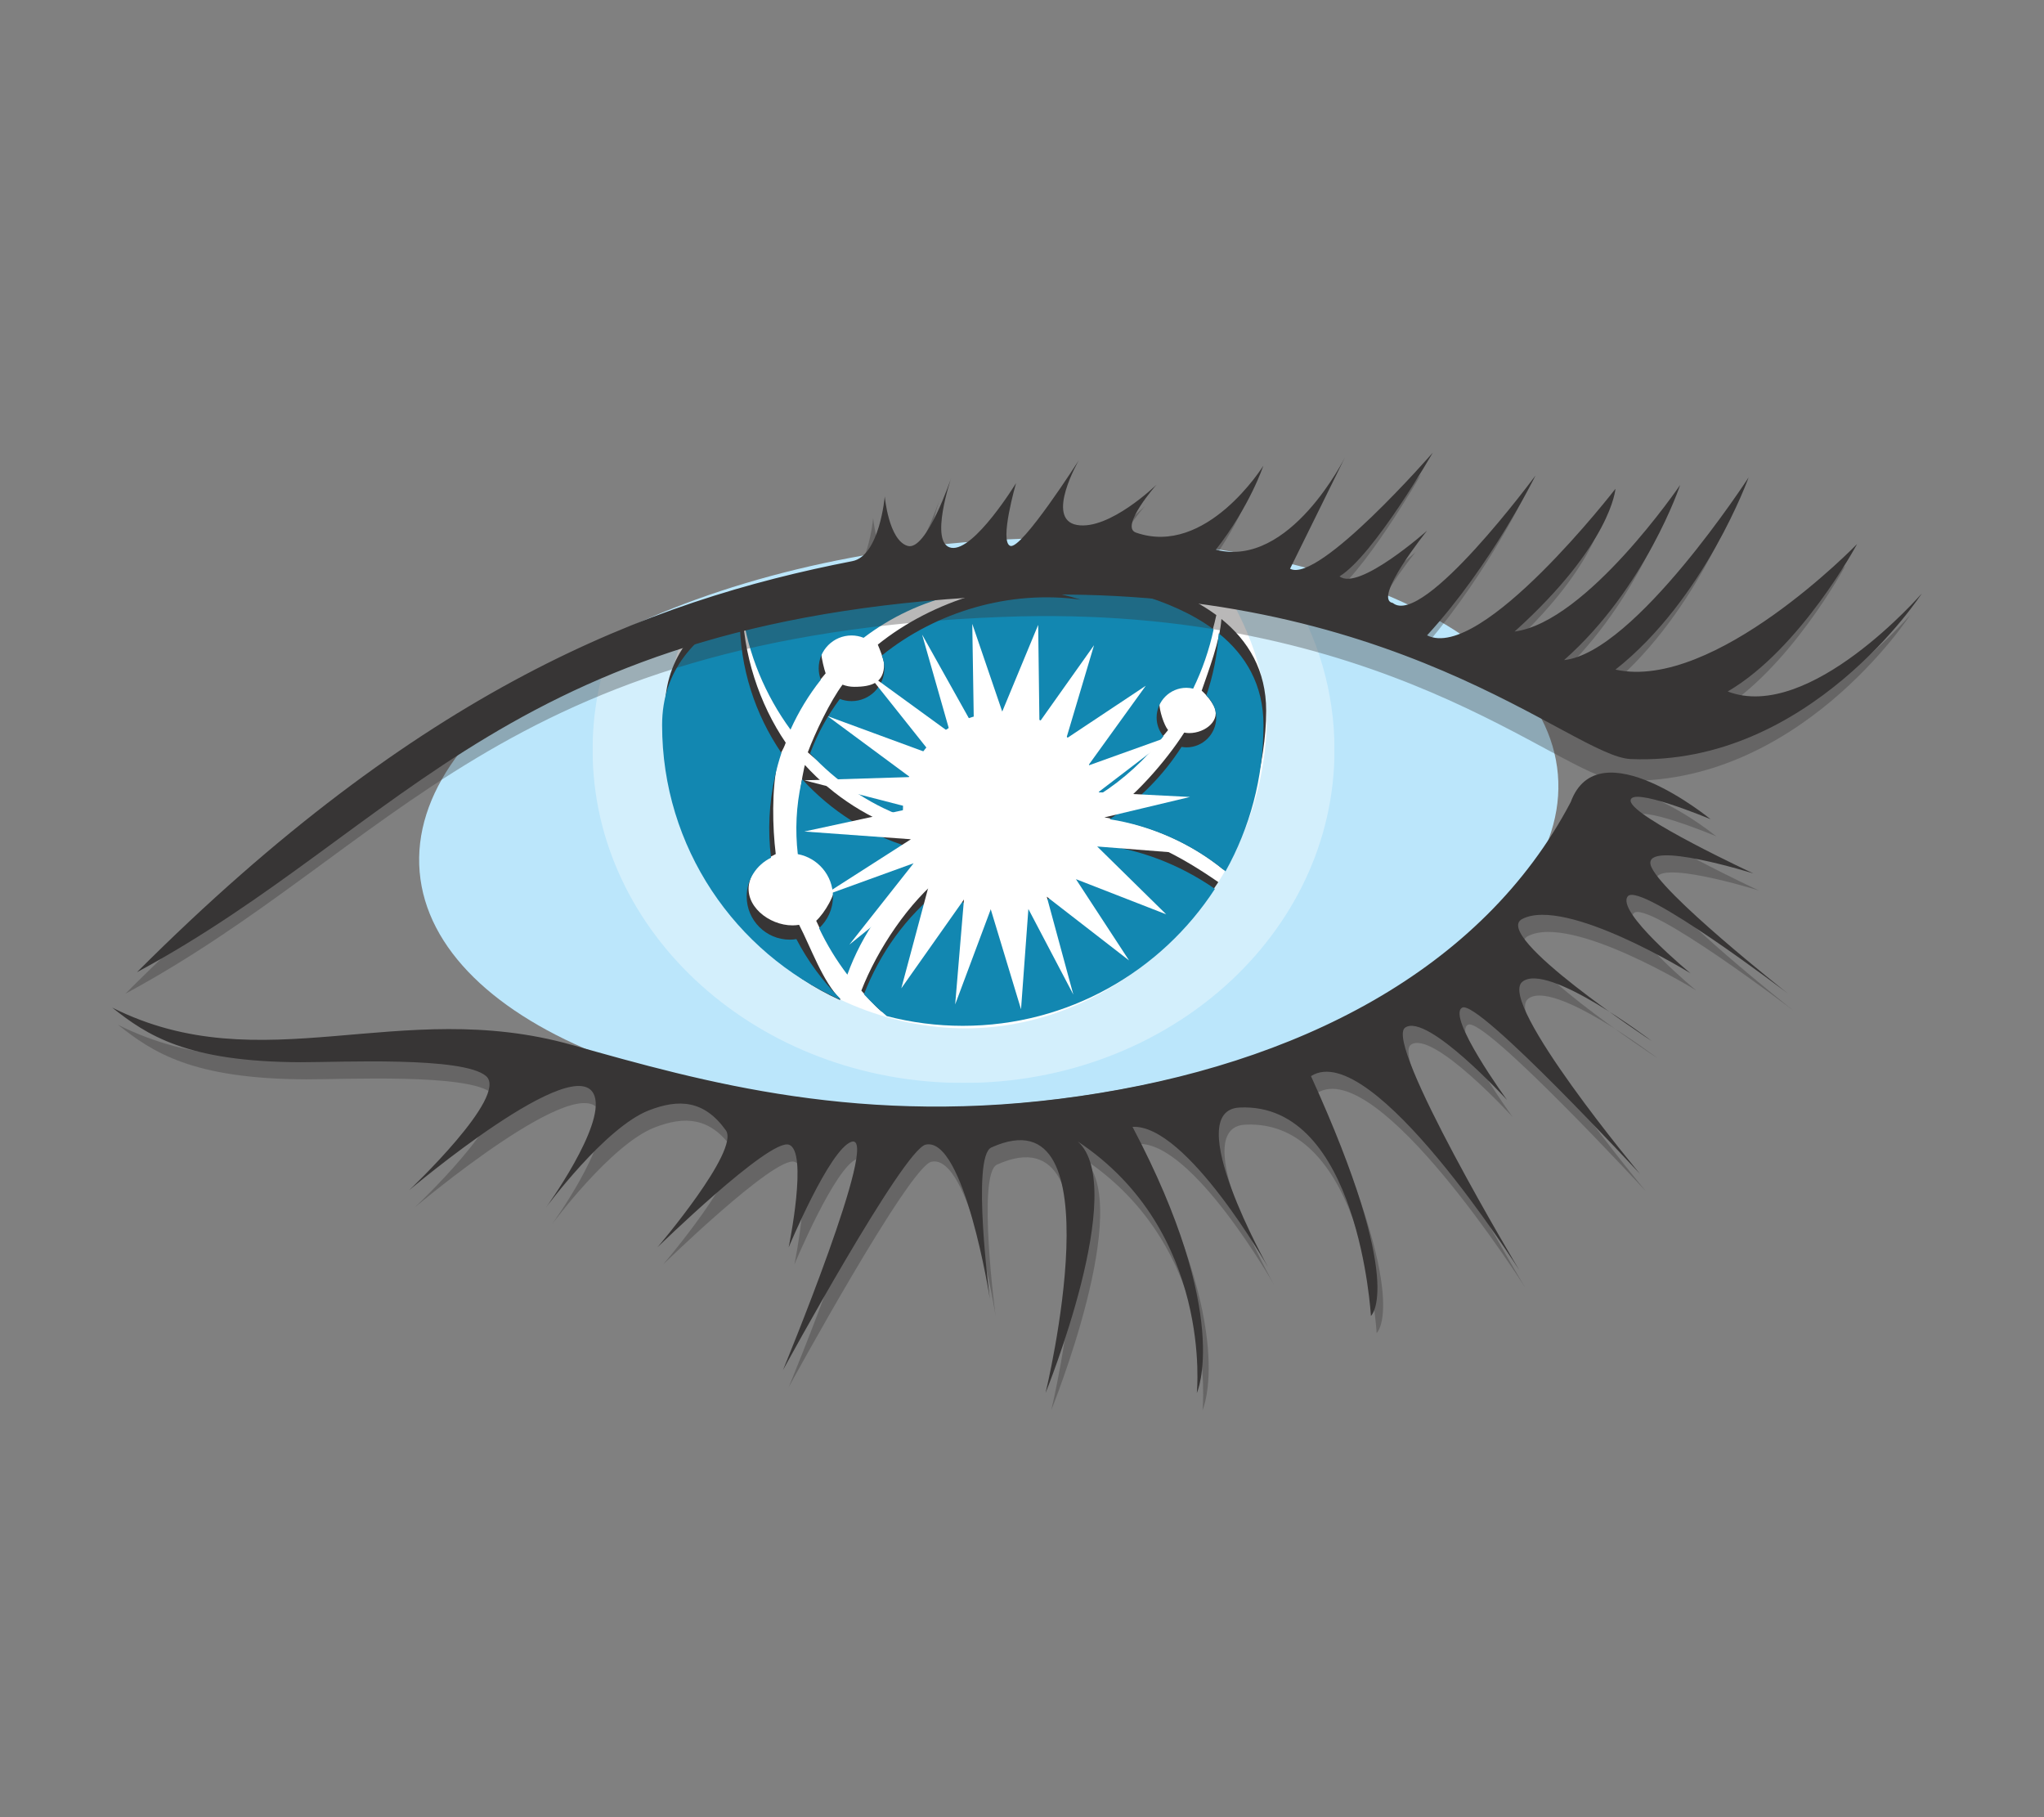 <svg width="100%" height="100%" viewBox="0 0 18 16" version="1.1" xmlns="http://www.w3.org/2000/svg" xmlns:xlink="http://www.w3.org/1999/xlink" xml:space="preserve" style="fill-rule:evenodd;clip-rule:evenodd;stroke-linejoin:round;stroke-miterlimit:2;"><rect x="0" y="0" width="18" height="16" fill="#808080" stroke="none"/><g id="cassandra" transform="matrix(0.074,1.71713e-33,-1.71713e-33,-0.074,-1.886,57.913)"><g id="g2828"><g id="g2830"><g id="g2836" transform="matrix(1,0,0,1,210.878,690.483)"><path id="path2838" d="M0,0C1.584,-18.452 -27.455,-36.014 -64.859,-39.223C-102.263,-42.432 -133.869,-30.072 -135.451,-11.621C-137.035,6.834 -107.996,24.395 -70.592,27.604C-33.188,30.812 -1.582,18.455 0,0" style="fill:rgb(187,230,251);fill-rule:nonzero;"/></g></g></g><g id="g2840"><g id="g2842"><g id="g2848"><g id="g2856"><g id="g2858"><clipPath id="_clip1"><rect x="96.008" y="653.754" width="88.29" height="62.176"/></clipPath><g clip-path="url(#_clip1)"><g opacity="0.35"><g id="g2860" transform="matrix(1,0,0,1,141.384,715.923)"><path id="path2862" d="M0,0C-14.268,0.232 -30.964,-5.433 -43.387,-10.738C-44.68,-14.464 -45.376,-18.427 -45.376,-22.535C-45.376,-44.423 -25.612,-62.169 -1.231,-62.169C23.15,-62.169 42.914,-44.423 42.914,-22.535C42.914,-15.608 40.93,-9.1 37.451,-3.434C27.512,-1.889 13.842,-0.225 0,0" style="fill:white;fill-rule:nonzero;"/></g></g></g></g></g></g></g></g><g id="g2864"><g id="g2866"><g id="g2872" transform="matrix(1,0,0,1,140.153,715.928)"><path id="path2874" d="M0,0C-7.899,0.482 -21.514,-3.639 -32.867,-7.75C-34.592,-11.821 -35.55,-16.276 -35.55,-20.951C-35.55,-40.129 -18.162,-55.676 0.232,-55.676C18.505,-55.676 34.672,-40.104 36.014,-20.951C36.45,-14.714 34.303,-8.837 31.322,-3.77C19.552,-1.697 7.061,-0.431 0,0" style="fill:white;fill-rule:nonzero;"/></g></g></g><g id="g2876"><g id="g2878"><g id="g2884" transform="matrix(1,0,0,1,119.882,697.495)"><path id="path2886" d="M0,0C0.969,2.146 2.437,3.197 3.859,4.996C3.701,5.422 3.355,6.815 3.355,7.298C3.355,9.454 5.104,11.204 7.261,11.204C7.77,11.204 8.256,11.103 8.701,10.926C15.166,15.853 23.677,18.001 32.23,16.089C33.011,15.913 33.777,15.7 34.529,15.466C26.076,16.638 16.548,13.644 10.067,8.413C10.265,7.946 10.814,6.611 10.814,6.074C10.814,3.917 9.418,3.392 7.261,3.392C6.771,3.392 6.303,3.486 5.87,3.651C4.406,1.685 2.612,-2.06 1.734,-4.401C5.318,-7.607 8.556,-8.769 12.776,-10.346C12.765,-10.145 12.921,-9.959 12.921,-9.754C12.921,-3.251 18.646,2.034 25.15,2.034C30.978,2.034 35.804,-2.204 36.746,-7.764C39.654,-5.914 42.466,-4.496 44.609,-1.754C44.109,-1.144 43.57,0.583 43.57,1.433C43.57,3.39 45.158,4.977 47.115,4.977C47.392,4.977 47.658,4.937 47.917,4.877C49.005,7.113 49.826,9.483 50.351,11.927C40.181,19.456 20.504,18.429 20.504,18.429C20.504,18.429 4.846,19.246 -5.754,14.08C-5.047,8.969 -3.008,4.11 0,0" style="fill:rgb(55,53,53);fill-rule:nonzero;"/></g><g id="g2888" transform="matrix(1,0,0,1,168.491,700.428)"><path id="path2890" d="M0,0C0.719,-0.648 1.111,-1.217 1.42,-1.771C2.371,-3.481 0.463,-5.046 -1.494,-5.046C-1.693,-5.046 -1.885,-5.019 -2.076,-4.987C-4.281,-8.433 -8.143,-12.852 -11.574,-15.076C-6.313,-15.938 -1.352,-18.045 2.596,-21.301C5.471,-16.15 7.676,-8.712 7.676,-2.394C7.676,2.415 5.553,5.94 2.348,8.526C2.18,5.95 0.805,2.347 0,0" style="fill:rgb(55,53,53);fill-rule:nonzero;"/></g><g id="g2892" transform="matrix(1,0,0,1,125.784,667.803)"><path id="path2894" d="M0,0C1.753,4.841 6.065,8.592 10.144,11.892C9.547,12.709 8.652,14.732 8.279,15.69C3.304,17.203 -1.098,20.035 -4.512,23.784C-4.537,23.675 -4.568,23.569 -4.594,23.46C-5.237,20.579 -5.355,17.692 -5.035,14.876C-2.653,14.432 -0.85,12.345 -0.85,9.834C-0.85,8.345 -2.155,6.187 -3.168,5.248C-2.067,2.872 -1.316,1.726 0,0" style="fill:rgb(55,53,53);fill-rule:nonzero;"/></g><g id="g2896" transform="matrix(1,0,0,1,125.476,663.739)"><path id="path2898" d="M0,0C-2.091,2.079 -3.537,6.226 -4.894,8.83C-5.148,8.791 -5.408,8.764 -5.674,8.764C-8.51,8.764 -11.481,11.144 -10.809,13.898C-10.437,15.422 -9.385,16.419 -7.672,17.251C-8.062,20.408 -8.168,24.946 -7.435,28.228C-7.225,29.167 -6.78,29.607 -6.485,30.501C-9.614,35.08 -11.636,41.09 -11.636,47.053C-11.636,47.271 -11.625,47.486 -11.62,47.702C-16.908,45.05 -20.873,40.872 -20.873,34.295C-20.873,19.747 -12.494,5.476 -0.027,-0.118C-0.018,-0.079 -0.01,-0.039 0,0" style="fill:rgb(55,53,53);fill-rule:nonzero;"/></g><g id="g2900" transform="matrix(1,0,0,1,156.131,683.851)"><path id="path2902" d="M0,0C-1.611,-4.582 -5.967,-7.873 -11.1,-7.873C-13.846,-7.873 -16.365,-6.926 -18.367,-5.352C-22.494,-8.566 -26.238,-14.212 -28.141,-19.11C-27.287,-20.029 -26.692,-20.785 -25.734,-21.6C-22.847,-22.352 -18.871,-21.6 -15.746,-21.6C-3.176,-21.6 7.957,-16.008 14.34,-6.202C10.096,-3.263 5.09,-0.466 0,0" style="fill:rgb(55,53,53);fill-rule:nonzero;"/></g></g></g><g id="g2904"><g id="g2906"><g id="g2912" transform="matrix(1,0,0,1,119.56,695.794)"><path id="path2914" d="M0,0C0.969,2.146 2.184,4.132 3.605,5.931C3.447,6.356 3.355,6.815 3.355,7.298C3.355,9.454 5.104,11.204 7.261,11.204C7.77,11.204 8.256,11.103 8.701,10.926C15.166,15.853 23.677,18.001 32.23,16.089C33.011,15.913 33.777,15.7 34.529,15.466C26.076,16.638 17.342,14.047 10.861,8.815C11.059,8.349 11.167,7.835 11.167,7.298C11.167,5.141 9.418,3.392 7.261,3.392C6.771,3.392 6.303,3.486 5.87,3.651C4.406,1.685 3.209,-0.487 2.331,-2.829C5.409,-6.146 9.187,-8.769 13.406,-10.346C13.396,-10.145 13.375,-9.946 13.375,-9.741C13.375,-3.238 18.646,2.034 25.15,2.034C30.978,2.034 35.804,-2.204 36.746,-7.764C39.654,-5.914 42.238,-3.538 44.38,-0.796C43.88,-0.186 43.57,0.583 43.57,1.433C43.57,3.39 45.158,4.977 47.115,4.977C47.392,4.977 47.658,4.937 47.917,4.877C49.005,7.113 49.826,9.483 50.351,11.927C40.181,19.456 20.504,18.429 20.504,18.429C20.504,18.429 4.846,19.246 -5.754,14.08C-5.047,8.969 -3.008,4.11 0,0" style="fill:rgb(18,135,177);fill-rule:nonzero;"/></g><g id="g2916" transform="matrix(1,0,0,1,169.04,699.848)"><path id="path2918" d="M0,0C0.719,-0.648 1.18,-1.577 1.18,-2.621C1.18,-4.578 -0.408,-6.166 -2.365,-6.166C-2.564,-6.166 -2.756,-6.139 -2.947,-6.107C-5.152,-9.553 -8.074,-12.491 -11.506,-14.715C-6.434,-15.508 -1.66,-17.66 2.287,-20.916C5.162,-15.765 6.805,-9.832 6.805,-3.514C6.805,1.295 4.682,4.82 1.477,7.406C1.309,4.83 0.805,2.347 0,0" style="fill:rgb(18,135,177);fill-rule:nonzero;"/></g><g id="g2920" transform="matrix(1,0,0,1,126.325,666.64)"><path id="path2922" d="M0,0C1.753,4.841 4.799,9.185 8.878,12.484C8.281,13.302 7.789,14.195 7.416,15.153C2.44,16.666 -1.961,19.498 -5.375,23.247C-5.4,23.138 -5.432,23.032 -5.457,22.923C-6.101,20.042 -6.219,17.155 -5.898,14.339C-3.517,13.895 -1.713,11.808 -1.713,9.297C-1.713,7.808 -2.352,6.469 -3.365,5.53C-2.446,3.582 -1.316,1.726 0,0" style="fill:rgb(18,135,177);fill-rule:nonzero;"/></g><g id="g2924" transform="matrix(1,0,0,1,125.462,663.798)"><path id="path2926" d="M0,0C-2.091,2.079 -3.846,4.467 -5.202,7.07C-5.457,7.031 -5.717,7.005 -5.982,7.005C-8.818,7.005 -11.117,9.304 -11.117,12.139C-11.117,14.171 -9.933,15.923 -8.22,16.755C-8.609,19.911 -8.477,23.187 -7.743,26.469C-7.533,27.407 -7.277,28.323 -6.982,29.218C-10.111,33.796 -11.944,39.331 -11.944,45.294C-11.944,45.512 -11.934,45.727 -11.929,45.942C-17.217,43.291 -21.182,39.112 -21.182,32.536C-21.182,17.987 -12.494,5.476 -0.027,-0.118C-0.018,-0.079 -0.01,-0.039 0,0" style="fill:rgb(18,135,177);fill-rule:nonzero;"/></g><g id="g2928" transform="matrix(1,0,0,1,155.809,682.151)"><path id="path2930" d="M0,0C-1.611,-4.582 -5.967,-7.873 -11.1,-7.873C-13.846,-7.873 -16.365,-6.926 -18.367,-5.352C-22.494,-8.566 -25.609,-12.947 -27.511,-17.846C-26.658,-18.765 -25.746,-19.631 -24.788,-20.445C-21.9,-21.197 -18.871,-21.6 -15.746,-21.6C-3.176,-21.6 7.875,-15.11 14.258,-5.305C10.014,-2.365 5.09,-0.466 0,0" style="fill:rgb(18,135,177);fill-rule:nonzero;"/></g></g></g><g id="g2932"><g id="g2934"><g id="g2940"><g id="g2948"><g id="g2950"><clipPath id="_clip2"><rect x="121.202" y="662.519" width="45.899" height="45.859"/></clipPath><g clip-path="url(#_clip2)"><g id="g2952" transform="matrix(1,0,0,1,156.222,685.187)"><path id="path2954" d="M0,0L10.879,2.595L-0.041,3.152L8.846,9.944L-1.238,6.329L5.615,15.826L-3.85,9.535L-0.541,20.652L-7.041,11.489L-7.189,23.068L-11.466,12.754L-15.032,23.191L-14.839,10.896L-21.002,21.917L-17.667,10.215L-27.664,17.485L-19.833,7.645L-32.244,12.209L-22.449,4.962L-35.009,4.576L-22.167,1.262L-35.02,-1.517L-22.333,-2.437L-33.032,-9.288L-22.015,-5.294L-29.659,-14.975L-20,-7.185L-23.478,-20.176L-16.021,-9.604L-17.066,-22.09L-12.833,-10.771L-9.23,-22.668L-8.354,-10.735L-3.006,-20.916L-6.166,-9.271L3.627,-16.857L-2.695,-7.185L8.049,-11.371L-0.166,-3.298L10.85,-4.164L0,0Z" style="fill:white;fill-rule:nonzero;"/></g></g></g></g></g></g></g><g id="g2956"><g id="g2958"><g id="g2964"><g id="g2972"><g id="g2974"><clipPath id="_clip3"><rect x="40.403" y="664.37" width="212.402" height="61.818"/></clipPath><g clip-path="url(#_clip3)"><g opacity="0.35"><g id="g2976" transform="matrix(1,0,0,1,40.403,664.37)"><path id="path2978" d="M0,0C33.74,33.739 60.687,44.155 85.143,48.91C88.379,49.539 88.991,56.61 88.991,56.61C88.991,56.61 89.444,51.402 91.709,50.723C93.973,50.043 96.916,58.875 96.916,58.875C96.916,58.875 94.199,50.949 96.916,50.496C99.634,50.043 104.615,58.195 104.615,58.195C104.615,58.195 102.578,51.176 103.937,50.723C105.294,50.27 112.087,60.912 112.087,60.912C112.087,60.912 108.011,53.893 111.861,53.213C115.712,52.534 121.328,58.004 121.328,58.004C121.328,58.004 116.912,52.999 118.88,52.308C127.259,49.363 134.039,60.253 134.039,60.253C134.039,60.253 132.468,55.478 128.392,50.27C137.222,48.006 143.781,61.309 143.781,61.309L137.222,48.006C140.619,46.193 154.207,61.818 154.207,61.818C154.207,61.818 147.187,49.59 143.111,47.1C145.375,45.288 153.527,52.534 153.527,52.534C153.527,52.534 146.96,44.383 149.451,43.93C153.074,40.986 166.433,59.101 166.433,59.101C166.433,59.101 161.226,48.459 153.527,40.08C159.962,36.861 175.945,57.516 175.945,57.516C175.945,57.516 175.492,50.949 163.943,40.533C172.548,41.665 183.644,57.969 183.644,57.969C183.644,57.969 179.568,45.741 169.83,37.137C178.279,38.016 191.794,58.875 191.794,58.875C191.794,58.875 186.587,44.383 175.945,36.004C187.72,33.4 204.703,50.949 204.703,50.949C204.703,50.949 198.023,38.494 189.304,33.4C199.042,29.664 212.402,45.062 212.402,45.062C212.402,45.062 199.042,24.455 177.757,25.361C170.773,25.658 149.648,46.549 104.389,44.835C44.609,42.57 31.929,17.209 0,0" style="fill:rgb(55,53,53);fill-rule:nonzero;"/></g></g></g></g></g></g><g id="g2980" transform="matrix(1,0,0,1,41.786,666.933)"><path id="path2982" d="M0,0C33.74,33.739 60.686,44.154 85.142,48.91C88.379,49.539 88.991,56.609 88.991,56.609C88.991,56.609 89.443,51.4 91.709,50.722C93.973,50.043 96.916,58.873 96.916,58.873C96.916,58.873 94.199,50.947 96.916,50.495C99.634,50.043 104.615,58.194 104.615,58.194C104.615,58.194 102.578,51.175 103.935,50.722C105.294,50.269 112.087,60.912 112.087,60.912C112.087,60.912 108.011,53.892 111.861,53.213C115.71,52.533 121.328,58.003 121.328,58.003C121.328,58.003 116.912,52.998 118.88,52.307C127.259,49.363 134.037,60.252 134.037,60.252C134.037,60.252 132.466,55.477 128.392,50.269C137.222,48.004 143.781,61.309 143.781,61.309L137.222,48.004C140.619,46.193 154.205,61.816 154.205,61.816C154.205,61.816 147.187,49.59 143.111,47.099C145.375,45.287 153.527,52.533 153.527,52.533C153.527,52.533 146.96,44.381 149.451,43.929C153.074,40.984 166.433,59.1 166.433,59.1C166.433,59.1 161.224,48.457 153.527,40.079C159.962,36.859 175.945,57.515 175.945,57.515C175.945,57.515 175.492,50.947 163.943,40.531C172.548,41.664 183.644,57.968 183.644,57.968C183.644,57.968 179.568,45.74 169.83,37.135C178.279,38.014 191.794,58.873 191.794,58.873C191.794,58.873 186.587,44.381 175.945,36.003C187.72,33.399 204.703,50.947 204.703,50.947C204.703,50.947 198.023,38.494 189.304,33.399C199.042,29.663 212.402,45.061 212.402,45.061C212.402,45.061 199.042,24.454 177.755,25.36C170.773,25.658 149.648,46.549 104.388,44.834C44.609,42.57 31.928,17.209 0,0" style="fill:rgb(55,53,53);fill-rule:nonzero;"/></g></g></g><g id="g2984"><g id="g2986"><g id="g2992"><g id="g3000"><g id="g3002" opacity="0.35"><g id="g3004" transform="matrix(1,0,0,1,39.52,660.68)"><path id="path3006" d="M0,0C17.832,-8.945 34.137,1.358 54.686,-4.433C70.309,-8.837 89.331,-14.266 115.144,-10.529C140.958,-6.794 163.037,4.415 173.568,24.456C176.851,33.399 190.21,22.417 190.21,22.417C190.21,22.417 180.474,26.493 180.701,24.568C180.927,22.644 195.306,15.964 195.306,15.964C195.306,15.964 182.285,20.04 183.078,16.983C183.871,13.926 199.38,1.698 199.38,1.698C199.38,1.698 181.832,15.058 180.361,13.247C178.888,11.435 187.833,4.075 187.833,4.075C187.833,4.075 173.001,13.247 167.792,10.542C164.046,8.599 183.191,-3.964 183.191,-3.964C183.191,-3.964 170.736,5.548 167.792,3.057C164.849,0.565 181.832,-19.814 181.832,-19.814C181.832,-19.814 162.583,1.019 160.66,-0C158.734,-1.019 165.98,-10.983 165.98,-10.983C165.98,-10.983 156.47,-0.566 153.867,-2.378C151.263,-4.19 167.453,-31.249 167.453,-31.249C167.453,-31.249 149.904,-3.511 142.658,-8.151C154.037,-33.117 149.791,-36.684 149.791,-36.684C149.791,-36.684 148.339,-11.214 134.166,-11.888C127.033,-12.228 137.562,-30.909 137.562,-30.909C137.562,-30.909 127.871,-13.847 121.417,-14.187C133.312,-36.698 129.072,-45.854 129.072,-45.854C129.072,-45.854 131.039,-26.628 114.906,-15.929C121.019,-21.362 111.07,-45.854 111.07,-45.854C111.07,-45.854 119.822,-9.763 104.615,-16.644C102.212,-17.729 104.445,-34.646 104.445,-34.646C104.445,-34.646 101.388,-15.284 96.804,-16.304C94.131,-16.897 79.82,-43.137 79.82,-43.137C79.82,-43.137 91.539,-14.775 87.973,-15.964C85.375,-16.831 80.5,-28.532 80.5,-28.532C80.5,-28.532 82.877,-16.983 80.5,-16.304C78.123,-15.624 64.875,-28.532 64.875,-28.532C64.875,-28.532 74.726,-16.983 73.027,-14.605C70.453,-11.002 67.436,-10.833 63.856,-12.228C58.647,-14.258 51.629,-23.776 51.629,-23.776C51.629,-23.776 58.625,-14.139 57.402,-10.529C55.439,-4.729 35.325,-21.738 35.325,-21.738C35.325,-21.738 47.213,-10.529 44.496,-8.151C41.779,-5.774 27.025,-6.509 22.418,-6.496C8.832,-6.454 4.124,-3.267 0,0" style="fill:rgb(55,53,53);fill-rule:nonzero;"/></g></g></g></g><g id="g3008" transform="matrix(1,0,0,1,38.841,662.718)"><path id="path3010" d="M0,0C17.832,-8.945 34.136,1.358 54.685,-4.434C70.308,-8.836 89.331,-14.266 115.145,-10.529C140.959,-6.793 163.036,4.416 173.567,24.455C176.85,33.399 190.209,22.418 190.209,22.418C190.209,22.418 180.473,26.493 180.7,24.568C180.926,22.644 195.305,15.964 195.305,15.964C195.305,15.964 182.284,20.039 183.077,16.982C183.87,13.926 199.381,1.698 199.381,1.698C199.381,1.698 181.831,15.059 180.36,13.246C178.889,11.435 187.833,4.076 187.833,4.076C187.833,4.076 173,13.246 167.792,10.543C164.045,8.599 183.19,-3.963 183.19,-3.963C183.19,-3.963 170.735,5.548 167.792,3.057C164.848,0.565 181.833,-19.814 181.833,-19.814C181.833,-19.814 162.583,1.019 160.659,0C158.735,-1.02 165.981,-10.982 165.981,-10.982C165.981,-10.982 156.469,-0.566 153.866,-2.378C151.262,-4.189 167.452,-31.249 167.452,-31.249C167.452,-31.249 149.903,-3.51 142.657,-8.152C154.036,-33.117 149.79,-36.684 149.79,-36.684C149.79,-36.684 148.338,-11.214 134.165,-11.889C127.032,-12.229 137.561,-30.909 137.561,-30.909C137.561,-30.909 127.87,-13.846 121.417,-14.186C133.313,-36.698 129.071,-45.854 129.071,-45.854C129.071,-45.854 131.038,-26.627 114.905,-15.928C121.018,-21.362 111.069,-45.854 111.069,-45.854C111.069,-45.854 119.823,-9.763 104.616,-16.644C102.213,-17.73 104.446,-34.646 104.446,-34.646C104.446,-34.646 101.387,-15.285 96.804,-16.304C94.13,-16.897 79.819,-43.137 79.819,-43.137C79.819,-43.137 91.538,-14.775 87.972,-15.965C85.374,-16.83 80.499,-28.531 80.499,-28.531C80.499,-28.531 82.877,-16.983 80.499,-16.304C78.122,-15.625 64.875,-28.531 64.875,-28.531C64.875,-28.531 74.726,-16.983 73.026,-14.605C70.452,-11.002 67.435,-10.834 63.856,-12.229C58.646,-14.258 51.628,-23.776 51.628,-23.776C51.628,-23.776 58.624,-14.138 57.402,-10.529C55.438,-4.73 35.325,-21.738 35.325,-21.738C35.325,-21.738 47.213,-10.529 44.495,-8.152C41.778,-5.774 27.024,-6.51 22.417,-6.496C8.831,-6.453 4.124,-3.267 0,0" style="fill:rgb(55,53,53);fill-rule:nonzero;"/></g></g></g></g></svg>